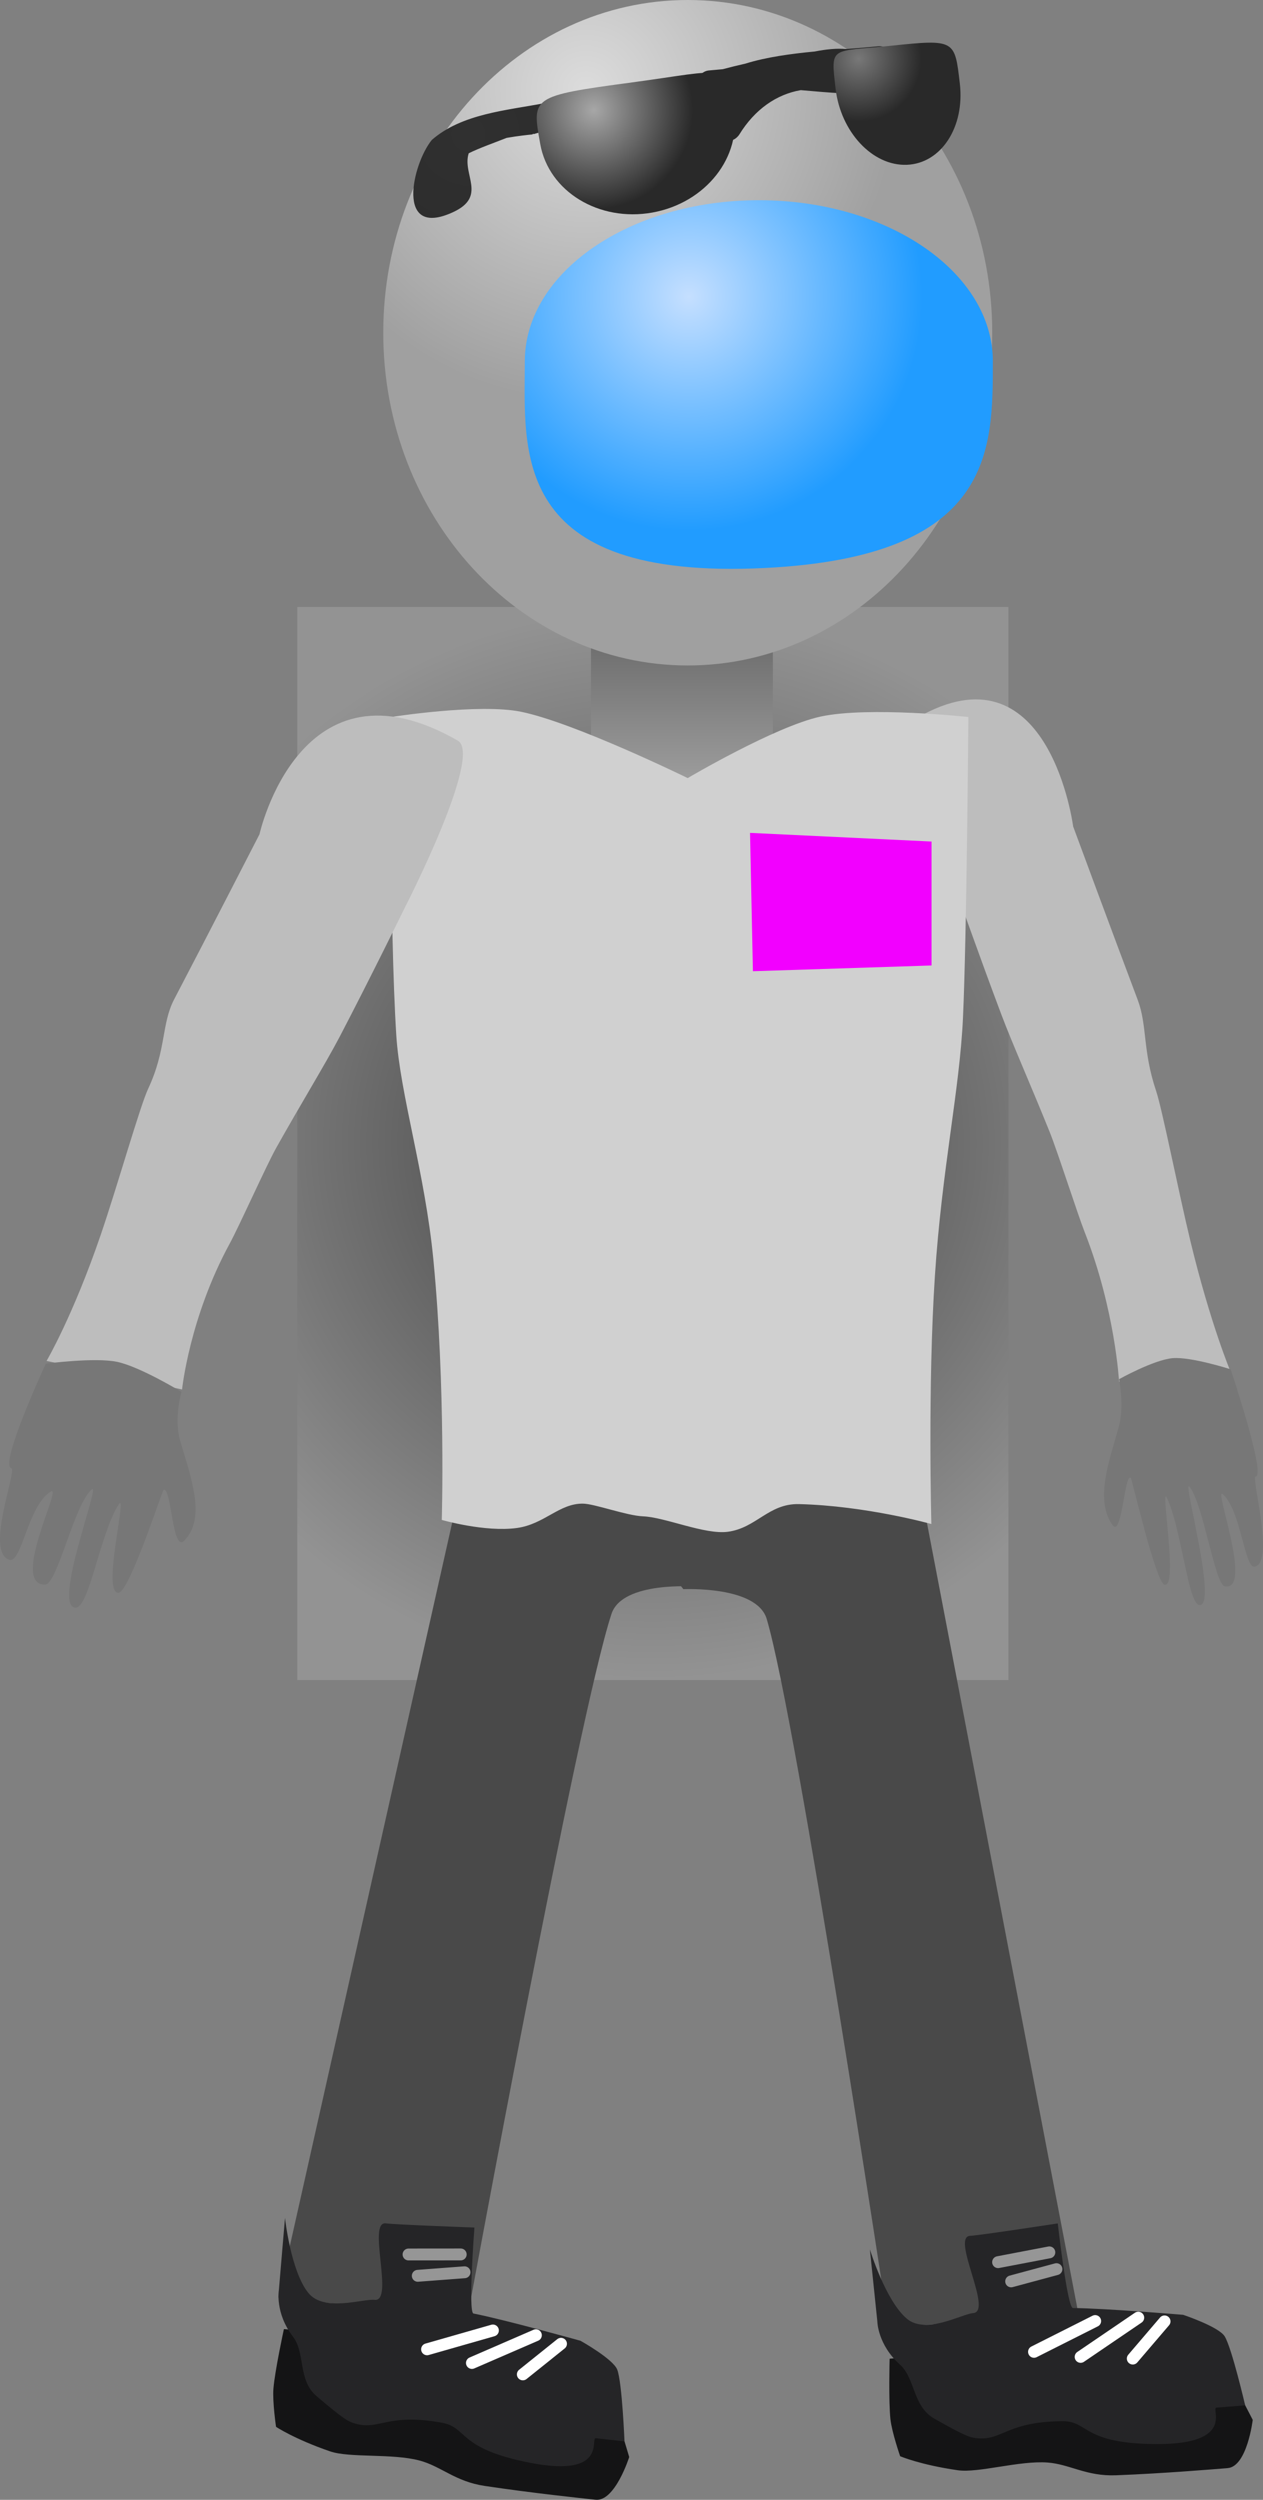 <svg version="1.1" xmlns="http://www.w3.org/2000/svg" xmlns:xlink="http://www.w3.org/1999/xlink" width="53.161" height="105.166" viewBox="0,0,53.161,105.166"><rect x="0" y="0" width="53.161" height="105.166" fill="#808080" stroke="none"/><defs><radialGradient cx="238.524" cy="177.755" r="22.572" gradientUnits="userSpaceOnUse" id="color-1"><stop offset="0" stop-color="#3c3c3c"/><stop offset="1" stop-color="#939393"/></radialGradient><linearGradient x1="239.748" y1="156.068" x2="239.748" y2="162.919" gradientUnits="userSpaceOnUse" id="color-2"><stop offset="0" stop-color="#696969"/><stop offset="1" stop-color="#a0a0a0"/></linearGradient><radialGradient cx="235.712" cy="133.416" r="13.118" gradientUnits="userSpaceOnUse" id="color-3"><stop offset="0" stop-color="#dcdcdc"/><stop offset="1" stop-color="#a0a0a0"/></radialGradient><radialGradient cx="240.036" cy="142.126" r="9.854" gradientUnits="userSpaceOnUse" id="color-4"><stop offset="0" stop-color="#c5dfff"/><stop offset="1" stop-color="#219cff"/></radialGradient><radialGradient cx="230.76" cy="135.294" r="10.071" gradientUnits="userSpaceOnUse" id="color-5"><stop offset="0" stop-color="#303030"/><stop offset="1" stop-color="#292929"/></radialGradient><radialGradient cx="247.189" cy="132.115" r="2.651" gradientUnits="userSpaceOnUse" id="color-6"><stop offset="0" stop-color="#787878"/><stop offset="1" stop-color="#292929"/></radialGradient><radialGradient cx="236.036" cy="134.28" r="4.173" gradientUnits="userSpaceOnUse" id="color-7"><stop offset="0" stop-color="#a7a7a7"/><stop offset="1" stop-color="#292929"/></radialGradient></defs><g transform="translate(-211.045,-129.648)"><g data-paper-data="{&quot;isPaintingLayer&quot;:true}" fill-rule="nonzero" stroke-linejoin="miter" stroke-miterlimit="10" stroke-dasharray="" stroke-dashoffset="0" style="mix-blend-mode: normal"><path d="M223.557,200.326v-45.143h29.935v45.143z" fill="url(#color-1)" stroke="#ed6b00" stroke-width="0" stroke-linecap="butt"/><g stroke="#000000" stroke-width="0" stroke-linecap="butt"><path d="M258.148,187.778c0,0 -0.161,-3.017 -1.444,-6.284c-0.308,-0.786 -1.15,-3.413 -1.474,-4.217c-0.767,-1.903 -1.59,-3.763 -2.034,-4.941c-0.955,-2.533 -2.096,-5.769 -2.096,-5.769c0,0 -2.089,-6.392 -1.179,-6.871c5.321,-2.801 6.294,4.721 6.294,4.721c0,0 1.699,4.596 2.715,7.289c0.413,1.096 0.2,2.122 0.779,3.844c0.259,0.772 0.938,4.226 1.443,6.316c0.842,3.481 1.693,5.498 1.693,5.498z" data-paper-data="{&quot;index&quot;:null}" fill="#bdbdbd"/><path d="M263.9,191.764c-0.207,0.023 0.818,3.632 -0.047,3.793c-0.425,0.079 -0.575,-2.37 -1.34,-3.05c-0.405,-0.36 1.297,4.093 0.082,3.876c-0.417,-0.075 -0.901,-3.483 -1.486,-4.192c-0.313,-0.379 1.219,5.078 0.415,4.978c-0.477,-0.059 -0.748,-3.203 -1.362,-4.505c-0.299,-0.635 0.5,3.842 -0.107,3.648c-0.371,-0.119 -1.365,-4.449 -1.413,-4.49c-0.266,-0.229 -0.371,2.555 -0.773,1.981c-0.74,-1.058 -0.151,-2.653 0.265,-4.119c0.243,-0.857 0.014,-2.015 0.014,-2.015c0,0 1.459,-0.814 2.252,-0.884c0.772,-0.068 2.445,0.469 2.445,0.469c0,0 1.494,4.462 1.055,4.51z" data-paper-data="{&quot;index&quot;:null}" fill="#777777"/></g><g><path d="M248.449,227.573c0,0 -3.856,-25.51 -5.132,-29.815c-0.417,-1.407 -3.507,-1.254 -3.507,-1.254c0,0 -3.345,-3.995 0.273,-4.278c3.057,-0.24 9.963,1.408 9.963,1.408l6.382,33.313z" data-paper-data="{&quot;index&quot;:null}" fill="#494949" stroke="#000000" stroke-width="0" stroke-linecap="butt"/><path d="M262.716,233.481c-0.591,0.046 -2.635,0.22 -4.695,0.301c-1.253,0.049 -1.945,-0.467 -2.886,-0.537c-1.186,-0.087 -2.912,0.449 -3.774,0.325c-1.588,-0.229 -2.428,-0.59 -2.428,-0.59c0,0 -0.348,-1.001 -0.409,-1.559c-0.081,-0.751 -0.034,-2.542 -0.034,-2.542c0,0 5.907,-0.583 8.23,-0.564c1.375,0.011 4.278,0.313 4.278,0.313c0,0 1.503,0.5 1.75,0.909c0.302,0.501 1.026,1.914 1.026,1.914c0,0 -0.233,1.964 -1.057,2.029z" data-paper-data="{&quot;index&quot;:null}" fill="#141415" stroke="#000000" stroke-width="0" stroke-linecap="butt"/><path d="M262.245,230.935c-0.247,0.019 0.825,1.542 -2.506,1.534c-3.146,-0.008 -2.861,-0.968 -3.968,-0.962c-2.315,0.012 -2.533,0.795 -3.542,0.721c-0.351,-0.026 -0.52,-0.074 -1.855,-0.828c-0.918,-0.518 -0.8,-1.694 -1.448,-2.273c-0.945,-0.846 -0.953,-1.817 -0.953,-1.817l-0.314,-3.032c0,0 0.657,2.162 1.558,2.918c0.806,0.677 2.308,-0.2 2.791,-0.238c0.844,-0.066 -0.942,-3.204 -0.133,-3.249c0.435,-0.024 3.693,-0.524 3.693,-0.524c0,0 0.402,3.559 0.636,3.561c1.375,0.011 4.641,0.285 4.641,0.285c0,0 1.503,0.5 1.75,0.909c0.302,0.501 0.86,2.9 0.86,2.9c0,0 -0.385,0.03 -1.209,0.095z" data-paper-data="{&quot;index&quot;:null}" fill="#252527" stroke="#000000" stroke-width="0" stroke-linecap="butt"/><path d="M257.142,227.293l-2.574,1.296" fill="none" stroke="#ffffff" stroke-width="0.5" stroke-linecap="round"/><path d="M258.955,227.151l-2.425,1.65" fill="none" stroke="#ffffff" stroke-width="0.5" stroke-linecap="round"/><path d="M260.062,227.308l-1.337,1.564" fill="none" stroke="#ffffff" stroke-width="0.5" stroke-linecap="round"/><path d="M255.213,224.404l-2.157,0.412" fill="none" stroke="#969696" stroke-width="0.5" stroke-linecap="round"/><path d="M253.606,225.624l1.906,-0.514" fill="none" stroke="#969696" stroke-width="0.5" stroke-linecap="round"/></g><g><path d="M222.759,226.3l7.431,-33.095c0,0 6.954,-1.429 10.002,-1.093c3.607,0.398 0.138,4.285 0.138,4.285c0,0 -3.083,-0.251 -3.545,1.143c-1.411,4.262 -6.071,29.638 -6.071,29.638z" fill="#494949" stroke="#000000" stroke-width="0" stroke-linecap="butt"/><path d="M237.529,233.015c0,0 -0.596,1.886 -1.418,1.796c-0.589,-0.065 -2.63,-0.276 -4.669,-0.582c-1.24,-0.186 -1.823,-0.823 -2.735,-1.067c-1.148,-0.308 -2.945,-0.103 -3.768,-0.386c-1.517,-0.522 -2.275,-1.033 -2.275,-1.033c0,0 -0.155,-1.049 -0.11,-1.608c0.061,-0.753 0.441,-2.504 0.441,-2.504c0,0 5.912,0.531 8.191,0.984c1.349,0.268 4.144,1.108 4.144,1.108c0,0 1.383,0.772 1.549,1.22c0.203,0.549 0.65,2.072 0.65,2.072z" data-paper-data="{&quot;index&quot;:null}" fill="#141415" stroke="#000000" stroke-width="0" stroke-linecap="butt"/><path d="M237.329,232.355c0,0 -0.383,-0.042 -1.205,-0.133c-0.247,-0.027 0.523,1.669 -2.748,1.038c-3.089,-0.596 -2.63,-1.485 -3.718,-1.686c-2.277,-0.421 -2.637,0.308 -3.614,0.046c-0.34,-0.091 -0.497,-0.17 -1.667,-1.16c-0.805,-0.681 -0.47,-1.814 -0.997,-2.504c-0.77,-1.008 -0.597,-1.963 -0.597,-1.963l0.258,-3.038c0,0 0.242,2.247 0.985,3.158c0.665,0.815 2.305,0.235 2.786,0.288c0.842,0.093 -0.327,-3.324 0.476,-3.217c0.432,0.057 3.726,0.175 3.726,0.175c0,0 -0.27,3.572 -0.041,3.617c1.349,0.268 4.506,1.147 4.506,1.147c0,0 1.383,0.772 1.549,1.22c0.203,0.549 0.303,3.01 0.303,3.01z" data-paper-data="{&quot;index&quot;:null}" fill="#252527" stroke="#000000" stroke-width="0" stroke-linecap="butt"/><path d="M231.792,227.69l-2.771,0.792" fill="none" stroke="#ffffff" stroke-width="0.5" stroke-linecap="round"/><path d="M230.909,229.057l2.691,-1.167" fill="none" stroke="#ffffff" stroke-width="0.5" stroke-linecap="round"/><path d="M233.052,229.537l1.606,-1.287" fill="none" stroke="#ffffff" stroke-width="0.5" stroke-linecap="round"/><path d="M228.241,224.493l2.196,-0.002" fill="none" stroke="#969696" stroke-width="0.5" stroke-linecap="round"/><path d="M228.63,225.39l1.968,-0.149" fill="none" stroke="#969696" stroke-width="0.5" stroke-linecap="round"/></g><path d="M235.92,162.919v-6.851h7.656v6.851z" fill="url(#color-2)" stroke="#000000" stroke-width="0" stroke-linecap="butt"/><path d="M252.809,143.646c0,7.731 -5.738,13.998 -12.816,13.998c-7.078,0 -12.816,-6.267 -12.816,-13.998c0,-7.731 5.738,-13.998 12.816,-13.998c7.078,0 12.816,6.267 12.816,13.998z" fill="url(#color-3)" stroke="none" stroke-width="0" stroke-linecap="butt"/><path d="M229.64,193.591c0,0 0.167,-5.56 -0.353,-10.944c-0.353,-3.658 -1.405,-6.959 -1.562,-9.453c-0.294,-4.681 -0.21,-13.382 -0.21,-13.382c0,0 3.692,-0.585 5.469,-0.219c2.263,0.466 7.007,2.789 7.007,2.789c0,0 3.677,-2.171 5.59,-2.587c2.019,-0.439 6.224,0.017 6.224,0.017c0,0 -0.069,9.217 -0.227,12.656c-0.14,3.043 -0.89,6.368 -1.183,10.873c-0.303,4.643 -0.148,10.422 -0.148,10.422c0,0 -2.757,-0.769 -5.572,-0.838c-1.278,-0.031 -1.791,1.006 -2.999,1.165c-0.965,0.127 -2.636,-0.613 -3.561,-0.65c-0.699,-0.028 -2.044,-0.531 -2.538,-0.535c-0.998,-0.008 -1.616,0.865 -2.773,1.025c-1.345,0.185 -3.164,-0.339 -3.164,-0.339z" fill="#d0d0d0" stroke="#292e32" stroke-width="0" stroke-linecap="butt"/><path d="M242.736,170.507l-0.121,-5.82l7.639,0.364v5.214z" fill="#f200ff" stroke="none" stroke-width="0" stroke-linecap="butt"/><g stroke="#000000" stroke-width="0" stroke-linecap="butt"><path d="M213.005,186.902c0,0 1.116,-1.903 2.275,-5.291c0.697,-2.035 1.656,-5.423 2.002,-6.162c0.772,-1.649 0.551,-2.724 1.097,-3.766c1.341,-2.561 3.588,-6.937 3.588,-6.937c0,0 1.712,-7.753 8.35,-3.938c1.06,0.609 -2.204,6.966 -2.204,6.966c0,0 -1.515,3.09 -2.776,5.499c-0.586,1.12 -1.661,2.869 -2.668,4.67c-0.426,0.761 -1.552,3.284 -1.959,4.029c-1.688,3.098 -2.002,6.13 -2.002,6.13z" fill="#bdbdbd"/><path d="M211.524,191.415c-0.533,-0.12 1.449,-4.399 1.449,-4.399c0,0 2.057,-0.272 2.996,-0.077c0.964,0.2 2.711,1.263 2.711,1.263c0,0 -0.32,1.137 -0.055,2.045c0.453,1.554 1.114,3.266 0.173,4.218c-0.51,0.517 -0.538,-2.323 -0.87,-2.134c-0.059,0.034 -1.427,4.261 -1.884,4.321c-0.746,0.098 0.388,-4.309 0.001,-3.715c-0.795,1.22 -1.238,4.362 -1.822,4.345c-0.984,-0.03 1.081,-5.312 0.686,-4.978c-0.738,0.623 -1.451,3.999 -1.962,4.007c-1.488,0.022 0.747,-4.214 0.24,-3.916c-0.957,0.564 -1.228,3.023 -1.743,2.873c-1.048,-0.304 0.332,-3.796 0.081,-3.852z" data-paper-data="{&quot;index&quot;:null}" fill="#777777"/></g><g stroke-linecap="butt"><path d="M252.834,144.852c0,3.745 0.038,8.214 -9.595,8.691c-10.763,0.534 -10.104,-4.947 -10.104,-8.691c0,-3.745 4.41,-6.781 9.85,-6.781c5.44,0 9.85,3.036 9.85,6.781z" data-paper-data="{&quot;index&quot;:null}" fill="url(#color-4)" stroke="#ed6b00" stroke-width="0"/><path d="M233.451,135.304c-0.17,0.016 -0.607,0.062 -1.079,0.144c-0.522,0.207 -1.131,0.418 -1.598,0.648c-0.289,0.893 0.787,1.807 -0.654,2.475c-2.458,1.14 -1.717,-2.039 -0.898,-3.037c1.271,-1.107 3.144,-1.239 4.756,-1.549c2.22,-0.426 4.384,-1.083 6.58,-1.217c0.082,-0.086 0.195,-0.144 0.324,-0.156l0.586,-0.053c0.295,-0.078 0.616,-0.159 0.954,-0.235c0.876,-0.274 1.931,-0.416 2.914,-0.509c0.482,-0.095 0.933,-0.139 1.307,-0.105c0.274,-0.02 0.529,-0.039 0.756,-0.06l0.618,-0.056c0.281,-0.025 0.53,0.182 0.556,0.464c0.023,0.25 -0.139,0.475 -0.374,0.539l-0.33,0.097c0.145,0.122 0.277,0.261 0.392,0.42l0.234,-0.119l0.298,0.585c0.032,0.059 0.052,0.125 0.059,0.196c0.025,0.281 -0.182,0.53 -0.464,0.556c-0.086,0.008 -0.168,-0.006 -0.242,-0.037l-0.507,-0.199l0.006,-0.015l-0.048,-0.004c-0.362,-0.224 -0.73,-0.392 -1.098,-0.507c-0.559,-0.02 -1.148,-0.081 -1.748,-0.13c-1.015,0.174 -1.933,0.802 -2.59,1.871c0,0 -0.269,0.435 -0.704,0.166c-0.435,-0.269 -0.166,-0.704 -0.166,-0.704c0.058,-0.093 0.117,-0.183 0.178,-0.27l-0.284,0.091c-0.038,0.013 -0.078,0.022 -0.12,0.025c-0.281,0.025 -0.53,-0.182 -0.556,-0.464c-0.013,-0.142 0.034,-0.276 0.12,-0.377c-0.245,0 -0.477,0.014 -0.673,0.062c-1.375,0.339 -3.488,0.452 -5.481,0.758c0.011,0.241 -0.148,0.454 -0.375,0.517l-0.598,0.177l-0.006,-0.019l-0.007,0.002z" fill="url(#color-5)" stroke="none" stroke-width="0.5"/><path d="M248.545,131.573c2.709,-0.284 2.686,-0.243 2.9,1.587c0.215,1.83 -0.782,3.362 -2.226,3.421c-1.444,0.059 -2.79,-1.377 -3.004,-3.207c-0.215,-1.83 -0.21,-1.534 2.33,-1.801z" data-paper-data="{&quot;index&quot;:null}" fill="url(#color-6)" stroke="#000000" stroke-width="0"/><path d="M241.925,134.254c0.358,1.991 -1.174,3.933 -3.422,4.336c-2.247,0.403 -4.359,-0.884 -4.717,-2.875c-0.358,-1.991 -0.409,-2.027 3.871,-2.601c4.013,-0.539 3.91,-0.851 4.267,1.14z" fill="url(#color-7)" stroke="#000000" stroke-width="0"/></g></g></g></svg>